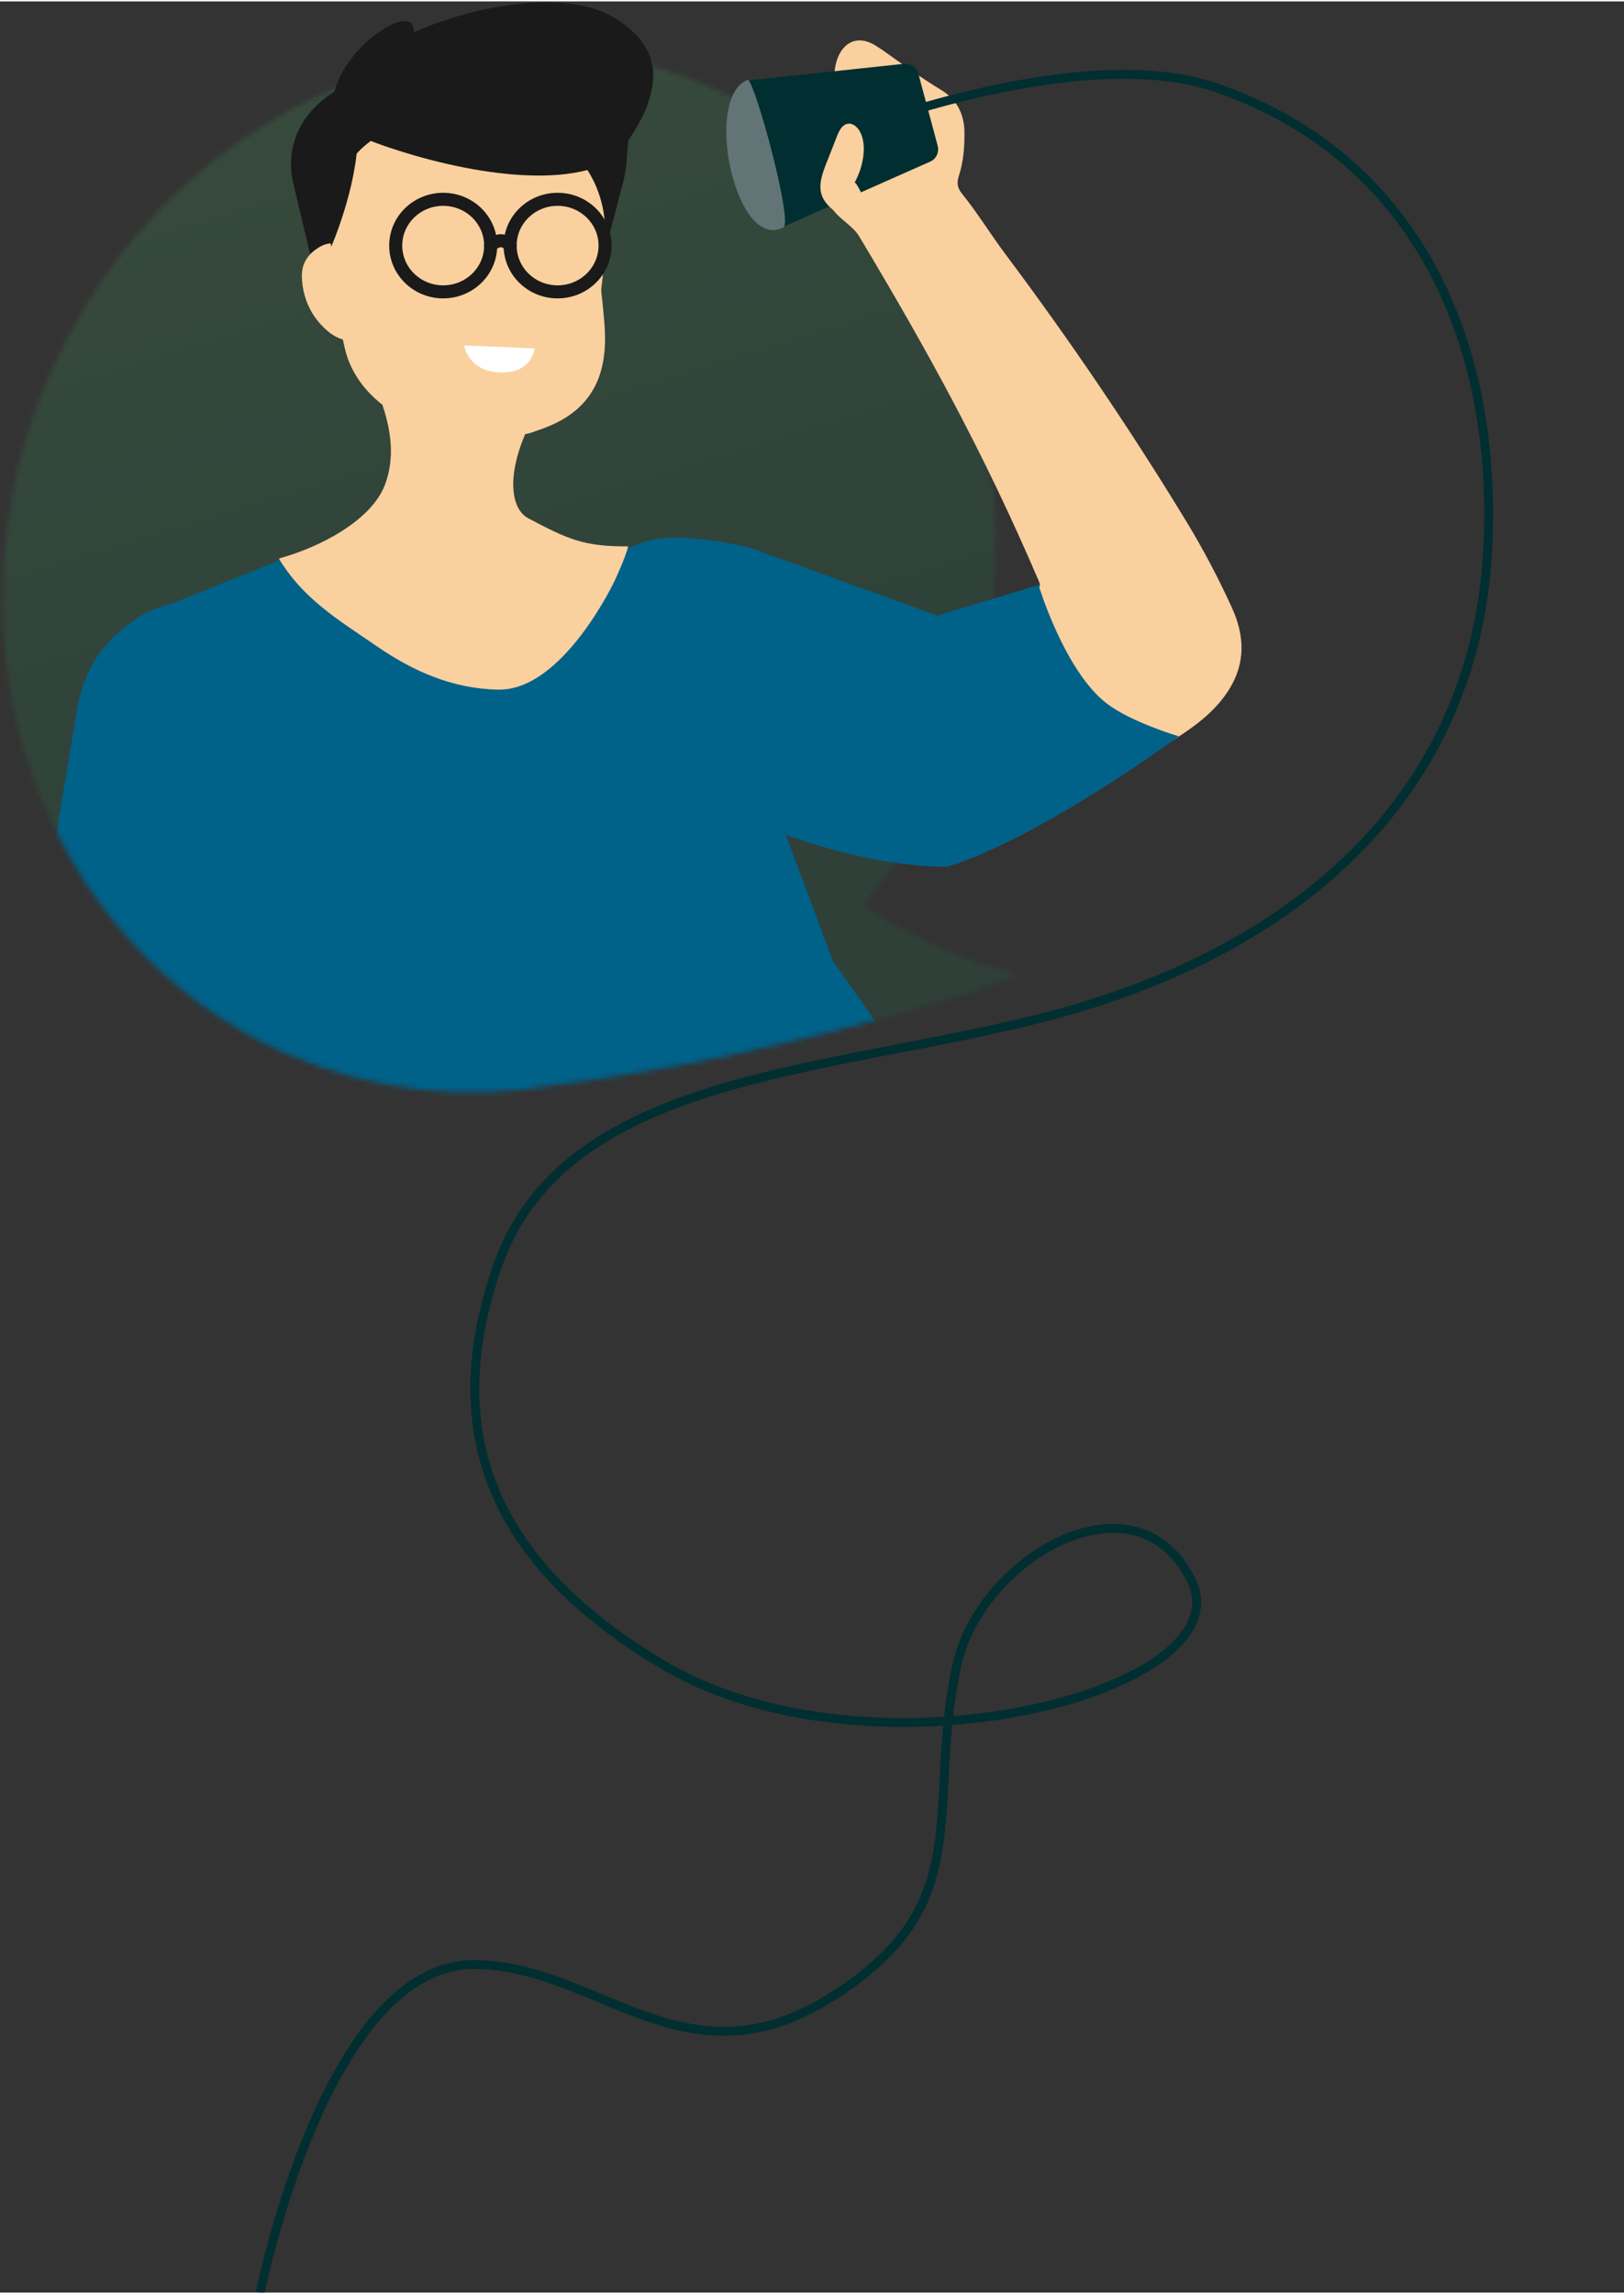 <svg width="250" height="353" viewBox="0 0 312 440" fill="none" xmlns="http://www.w3.org/2000/svg">
<rect x="0" y="0" width="312" height="440" fill="#333333" stroke="none"/>
<g clip-path="url(#clip0)">
<mask id="mask0" mask-type="alpha" maskUnits="userSpaceOnUse" x="0" y="9" width="196" height="201">
<path d="M107.041 208.058C89.727 211.196 71.647 209.457 54.753 201.952C7.213 180.83 -12.905 122.247 9.818 71.101C32.541 19.956 89.501 -4.382 137.04 16.739C184.58 37.861 204.697 96.443 181.975 147.588C177.673 157.27 172.139 165.988 165.679 173.622C173.903 178.922 184.09 184.068 195.698 187.022C195.698 187.022 156.948 201.656 107.041 208.058Z" fill="white"/>
</mask>
<g mask="url(#mask0)">
<rect opacity="0.15" x="-98.61" y="-61.242" width="325.228" height="289.24" fill="url(#paint0_linear)"/>
<path d="M124.026 146.395C110.176 138.399 103.912 124.078 110.429 112.791C120.978 104.919 121.843 100.34 142.732 104.603L168.193 119.205L196.766 122.74L185.108 162.433L132.049 149.791C129.335 149.028 126.634 147.901 124.026 146.395Z" fill="#006189"/>
<path d="M103.852 100.876H86.431H69.709L30.54 116.645L39.333 252.091H86.431L196.386 235.735L160.049 184.361L134.48 115.823L103.852 100.876Z" fill="#006189"/>
<path d="M58.75 138.625C58.288 125.589 48.026 115.421 35.831 115.916C25.01 116.353 16.32 125.041 14.815 136.098L14.797 136.093L7.016 182.487L50.978 187.008L57.997 145.714C58.568 143.461 58.836 141.08 58.75 138.625Z" fill="#006189"/>
<path d="M57.91 143.88C57.452 127.57 47.264 114.849 35.158 115.468C24.416 116.015 15.788 126.885 14.294 140.717L14.277 140.712L6.552 198.754L50.195 204.41L57.163 152.748C57.73 149.93 57.996 146.95 57.91 143.88Z" fill="#006189"/>
<path d="M73.978 92.758C77.729 82.664 71.256 72.452 67.162 62.822C66.892 62.029 66.617 61.238 66.32 60.454C70.422 62.085 72.76 65.472 74.432 69.543C74.984 70.889 75.494 72.286 75.143 73.689C74.757 75.235 75.568 76.133 76.363 77.205C82.203 85.087 92.708 77.713 101.513 81.735C97.304 90.622 97.974 97.403 101.513 99.274C109.155 103.313 112.174 104.706 120.689 104.653C120.178 106.79 118.117 111.2 118.117 111.2C118.117 111.2 108.184 132.375 95.746 132.165C87.025 132.019 79.476 128.694 72.451 123.875C64.953 118.733 58.251 114.768 53.573 106.991C61.524 104.825 71.42 99.638 73.978 92.758Z" fill="#FBD09F"/>
<path d="M62.19 59.519L56.194 34.296C53.775 20.812 67.506 13.684 75.808 13.684H104.563C113.368 13.684 123.857 20.759 119.392 35.955L114.375 55.076L62.19 59.519Z" fill="#1A1A1A"/>
<path d="M116.227 44.528C116.227 53.583 114.666 61.398 113.108 66.944C111.55 72.491 112.11 76.801 105.649 80.053C89.549 88.159 69.623 80.517 66.305 66.865C63.73 56.266 63.448 44.528 63.448 44.528C63.448 44.528 60.998 21.666 89.46 22.109C117.925 22.555 116.227 44.528 116.227 44.528Z" fill="#FBD09F"/>
<path d="M97.07 90.154C96.868 88.62 98.647 85.843 98.941 84.308C98.907 83.257 101.027 83.163 101.932 82.857C104.187 82.098 106.458 81.301 108.505 80.034C111.917 77.932 113.971 75.194 115.089 72.087C116.21 68.989 116.408 65.521 116.124 61.929C115.7 56.606 114.969 51.297 114.51 45.958C114.441 45.142 114.357 44.307 114.126 43.492C113.97 42.931 113.754 42.383 113.422 41.85C102.529 45.731 93.479 42.145 85.28 35.194C82.706 32.998 80.293 30.603 77.778 28.329C75.638 26.394 75.244 26.469 73.859 29.149C71.694 33.36 70.752 37.921 70.105 42.558C69.973 43.538 69.885 44.518 69.77 45.495C69.59 47.101 68.918 47.679 67.215 47.151C65.37 46.579 63.559 45.947 61.506 47.095C59.119 48.447 57.917 50.372 57.996 52.928C58.133 56.885 59.679 60.365 62.65 63.049C64.387 64.617 66.527 65.567 68.896 64.932C71.08 64.339 71.92 65.27 72.609 67.142C73.928 70.778 76.749 74.013 75.513 78.312C75.351 82.098 75.312 85.89 74.962 89.651C73.994 100.062 99.099 105.554 97.07 90.154Z" fill="#FBD09F"/>
<path d="M118.257 5.754C108.593 -0.366 90.47 3.767 80.412 8.377C80.931 0.984 62.35 14.243 65.73 24.393C65.73 24.393 65.799 24.427 65.9 24.477C64.054 28.485 61.363 31.657 63.629 47.125C63.629 47.125 68.61 35.76 68.739 25.78C76.586 29.24 100.349 36.629 114.375 31.924C116.865 35.58 115.778 36.835 115.778 36.835C117.247 26.813 120.221 36.835 120.689 26.78C123.729 21.869 130.043 13.216 118.257 5.754Z" fill="#1A1A1A"/>
<path d="M94.264 46.891C94.264 51.799 90.18 55.778 85.142 55.778C80.105 55.778 76.023 51.799 76.023 46.891C76.023 41.984 80.105 38.005 85.142 38.005C90.18 38.005 94.264 41.984 94.264 46.891Z" stroke="#1A1A1A" stroke-width="2.506" stroke-miterlimit="10" stroke-linecap="round" stroke-linejoin="round"/>
<path d="M116.246 46.891C116.246 51.799 112.162 55.778 107.125 55.778C102.088 55.778 98.006 51.799 98.006 46.891C98.006 41.984 102.088 38.005 107.125 38.005C112.162 38.005 116.246 41.984 116.246 46.891Z" stroke="#1A1A1A" stroke-width="2.506" stroke-miterlimit="10" stroke-linecap="round" stroke-linejoin="round"/>
<path d="M94.264 46.891C94.264 46.891 96.204 44.786 98.006 46.891" stroke="#1A1A1A" stroke-width="2.506" stroke-miterlimit="10" stroke-linecap="round" stroke-linejoin="round"/>
<path d="M89.178 66.067L102.713 66.631C102.713 66.631 102.256 71.508 96.04 71.249C89.823 70.99 89.178 66.067 89.178 66.067Z" fill="white"/>
<path d="M-10.302 170.81C-12.299 166.816 -15.582 162.894 -17.94 159.12C-26.492 145.424 -34.112 130.941 -42.608 117.213C-42.827 116.857 -42.937 116.435 -43.575 116.732C-58.683 123.749 -72.999 131.975 -84.912 143.829C-89.38 148.276 -93.468 153.062 -95.566 159.12C-98.78 168.404 -96.607 177.091 -92.118 185.397C-88.566 191.969 -83.187 196.936 -77.516 201.64C-64.24 212.652 -50.129 222.47 -35.188 231.094C-26.266 236.243 -17.465 241.609 -8.217 246.188C-3.512 248.518 0.498 251.803 4.241 255.482C8.553 259.72 13.742 262.135 19.902 262.321C22.333 262.394 24.55 261.832 26.489 260.446C27.933 259.416 29.413 258.869 31.199 258.843C34.519 258.793 37.527 257.991 39.277 254.764C39.694 253.998 40.41 253.873 41.204 254.023C41.935 254.161 42.672 254.278 43.389 254.468C44.606 254.789 45.844 254.786 46.584 253.712C47.385 252.55 47.585 251.151 46.969 249.773C46.287 248.251 45.049 247.192 43.663 246.415C36.623 242.467 29.646 238.373 22.196 235.228C19.96 234.282 18.107 233.112 16.596 231.239C3.116 214.522 -11.911 199.209 -26.793 183.766C-29.297 181.169 -31.903 178.667 -34.453 176.112C-35.026 175.538 -35.806 175.081 -35.833 173.816C-33.373 173.127 -30.853 173.055 -28.349 172.891C-22.732 172.523 -15.834 171.934 -10.302 170.81Z" fill="#FF715E"/>
</g>
<path d="M178.159 122.665C180.343 130.561 179.522 129.185 181.342 137.178C183.348 145.986 184.845 154.894 186.538 163.763C194.61 159.781 209.577 151.922 217.575 146.887C223.069 142.984 229.767 139.93 234.192 134.762C239.104 129.023 239.7 123.04 236.647 116.372C234.045 110.692 231.152 105.178 227.9 99.835C217.138 82.149 205.525 65.045 193.113 48.475C190.266 44.673 187.792 40.599 184.796 36.9C183.981 35.894 183.753 34.934 184.195 33.576C185.091 30.823 185.328 27.923 185.285 25.023C185.237 21.604 183.781 18.805 180.893 17.059C176.974 14.689 173.292 11.999 169.568 9.357C169.265 9.143 168.936 8.963 168.63 8.751C164.377 5.815 161.248 8.387 160.483 12.448C160.018 14.918 160.616 17.27 161.085 19.632C161.085 19.632 158.616 25.305 158.368 25.698C155.832 31.233 155.846 34.984 160.318 40.366C161.763 42.104 163.957 43.262 165.077 45.135C178.154 67.002 188.985 86.545 199.683 111.583C200.073 112.577 198.878 113.871 198.878 113.871C198.878 113.871 182.053 121.526 178.159 122.665Z" fill="#FBD09F"/>
<path d="M130.292 147.648C116.442 139.652 110.178 125.331 116.695 114.044C127.244 106.172 122.87 100.533 143.759 104.795L180.097 117.952L199.519 112.072C199.519 112.072 204.497 128.641 212.675 134.867C217.379 138.449 226.458 141.133 226.458 141.133C226.458 141.133 200.145 160.554 181.976 166.193C159.422 166.193 134.362 153.036 134.362 153.036C131.648 152.273 132.9 149.154 130.292 147.648Z" fill="#006189"/>
<path d="M150.465 43.284L178.735 30.753C179.877 30.247 180.475 28.961 180.144 27.724L176.439 13.896C176.108 12.66 174.946 11.844 173.704 11.977L142.956 15.26L150.465 43.284Z" fill="#002E31"/>
<path d="M143.703 15.03C145.39 16.466 152.331 42.401 150.512 43.377C141.371 48.279 134.916 18.32 143.703 15.03Z" fill="#627475"/>
<path d="M164.158 34.844C165.02 33.307 165.592 31.609 165.838 29.864C166.067 28.237 165.995 26.508 165.232 25.05C164.77 24.169 163.896 23.354 162.91 23.486C161.81 23.636 161.217 24.821 160.812 25.854C160.121 27.613 159.429 29.372 158.738 31.131C157.952 33.132 157.162 35.365 157.932 37.374C159.52 41.504 168.116 44.426 165.75 37.404C165.683 37.202 164.388 34.435 164.158 34.844Z" fill="#FBD09F"/>
<path d="M118.266 3.293C108.362 -2.917 89.79 1.278 79.484 5.955C80.016 -1.547 60.975 11.908 64.437 22.209C64.437 22.209 64.508 22.243 64.612 22.294C62.72 26.362 59.963 29.58 62.285 45.277C62.285 45.277 67.389 33.744 67.521 23.616C75.563 27.128 99.914 34.626 114.287 29.852C116.839 33.561 115.725 34.835 115.725 34.835C117.231 24.665 119.81 37.313 120.289 27.108C123.405 22.125 131.267 11.446 118.266 3.293Z" fill="#1A1A1A"/>
<path d="M165.055 24.38C165.055 24.38 207.987 7.868 233.404 16.496C271.868 29.553 287.993 65.324 285.805 105.477C283.377 150.021 252.769 178.689 210.621 192.205C167.234 206.118 109.498 202.905 95.566 242.89C83.79 276.689 96.46 301.089 127.462 319.481C167.333 343.135 239.448 324.55 228.847 303.15C218.246 281.749 188.407 298.689 183.851 319.481C177.68 347.64 188.5 366 158.5 384C131.198 400.381 114.353 377 91 377C62.521 377 50 440 50 440" stroke="#002E31" stroke-width="1.705"/>
</g>
<defs>
<linearGradient id="paint0_linear" x1="141.652" y1="227.998" x2="48.302" y2="-77.711" gradientUnits="userSpaceOnUse">
<stop offset="0.216" stop-color="#118F5A"/>
<stop offset="1" stop-color="#71F47E"/>
</linearGradient>
<clipPath id="clip0">
<rect width="312" height="440" fill="white"/>
</clipPath>
</defs>
</svg>
